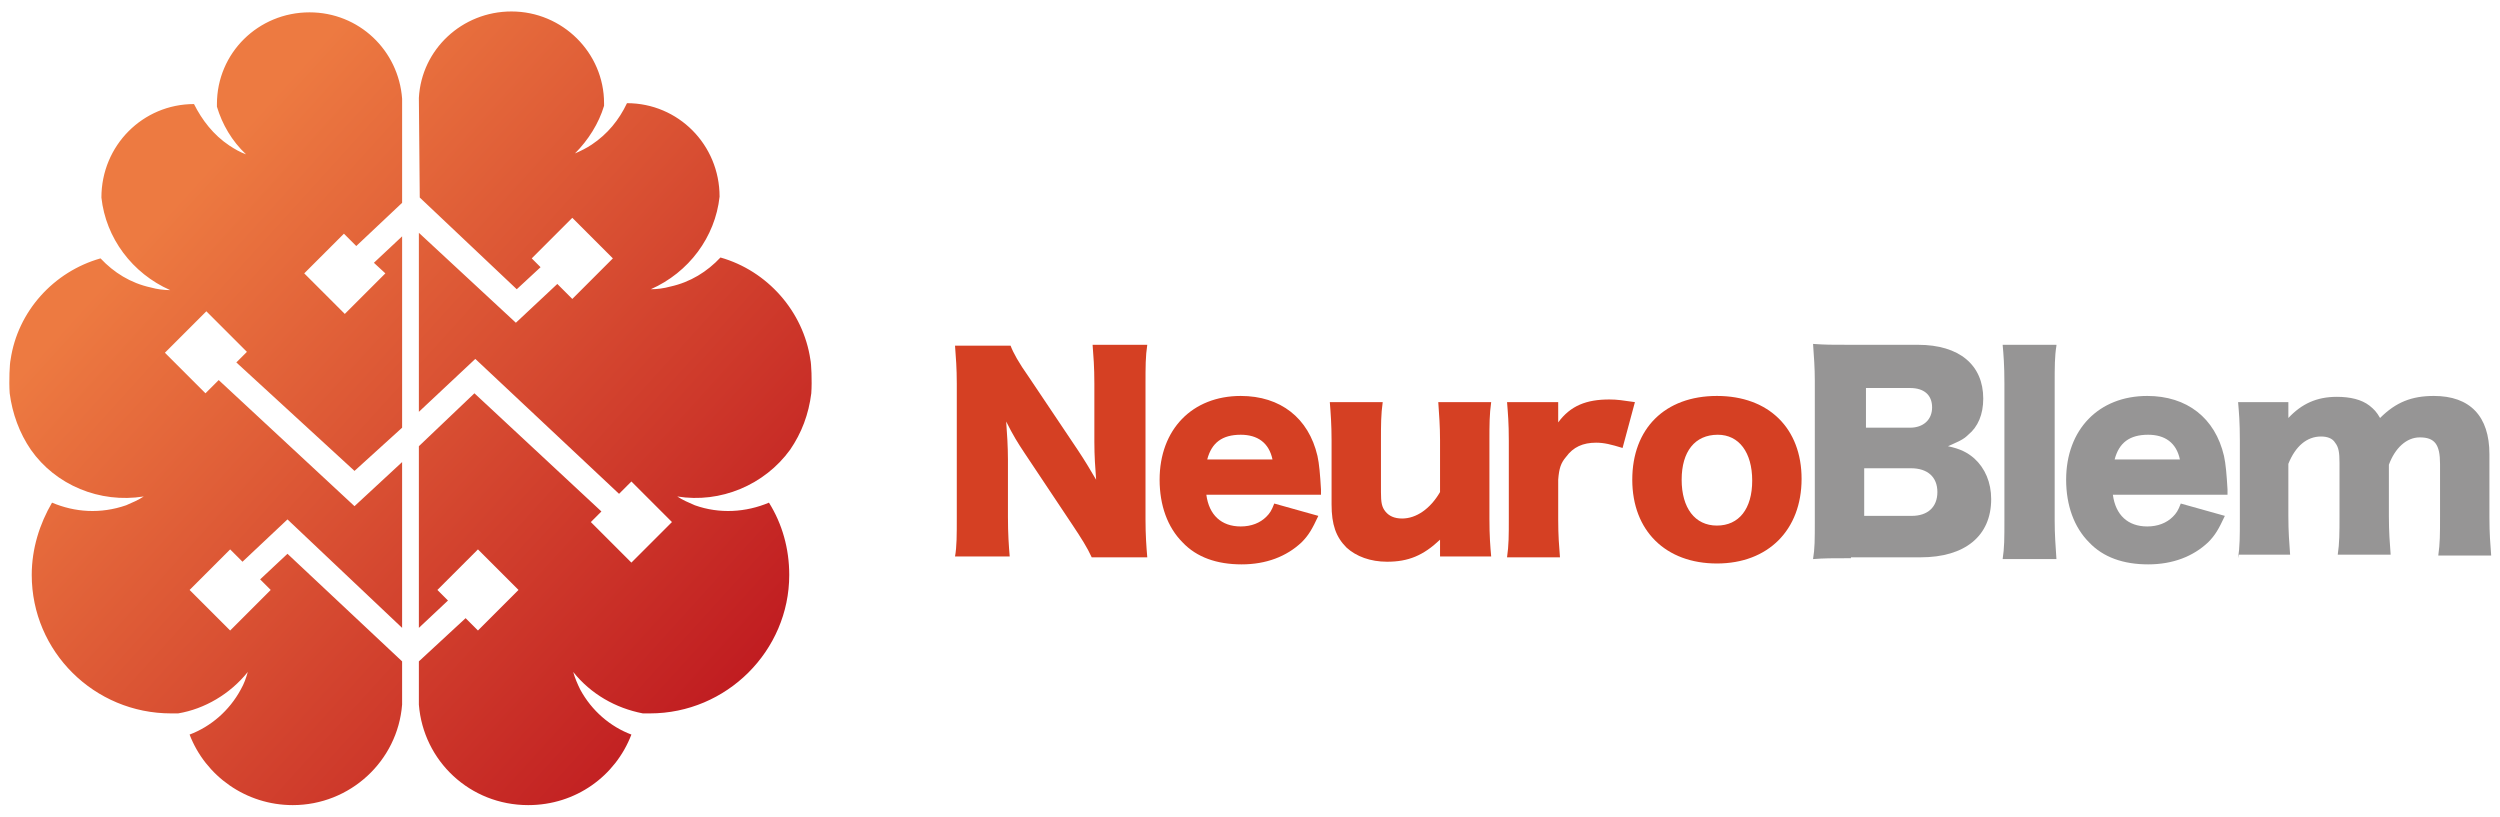 <?xml version="1.0" encoding="utf-8"?>
<!-- Generator: Adobe Illustrator 23.0.2, SVG Export Plug-In . SVG Version: 6.00 Build 0)  -->
<svg version="1.1" id="图层_1" xmlns="http://www.w3.org/2000/svg" xmlns:xlink="http://www.w3.org/1999/xlink" x="0px" y="0px"
	 viewBox="0 0 283.5 92.7" style="enable-background:new 0 0 283.5 92.7;" xml:space="preserve">
<style type="text/css">
	.st0{enable-background:new    ;}
	.st1{fill:#D54023;}
	.st2{fill:#969595;}
	.st3{fill:url(#Combined-Shape-Copy-6_1_);}
</style>
<g>
	<g class="st0">
		<path class="st1" d="M122.2,51c0.8,1.2,1.4,2.2,2.1,3.4c-0.1-1.3-0.2-2.7-0.2-4.3v-6.6c0-1.9-0.1-3.1-0.2-4.4h6.2
			c-0.2,1.3-0.2,2.5-0.2,4.4v15.4c0,1.8,0.1,3.1,0.2,4.3h-6.3c-0.5-1.1-1.2-2.2-2.2-3.7l-5.4-8.1c-0.8-1.2-1.3-2-2.1-3.6
			c0.1,1.3,0.2,2.9,0.2,4.3v6.5c0,2,0.1,3.3,0.2,4.5h-6.2c0.2-1.1,0.2-2.4,0.2-4.5V43.5c0-1.7-0.1-3-0.2-4.3h6.3
			c0.3,0.8,0.9,1.9,2.1,3.6L122.2,51z"/>
		<path class="st1" d="M136.8,56.1c0.3,2.3,1.7,3.6,3.9,3.6c1.2,0,2.2-0.4,2.9-1.1c0.4-0.4,0.6-0.7,0.9-1.5l5,1.4
			c-0.7,1.5-1.1,2.2-1.9,3c-1.7,1.6-4,2.5-6.8,2.5c-2.8,0-5.1-0.8-6.7-2.5c-1.7-1.7-2.6-4.2-2.6-7.1c0-5.7,3.7-9.5,9.2-9.5
			c4.5,0,7.7,2.5,8.7,6.8c0.2,0.9,0.3,2.1,0.4,3.8c0,0.1,0,0.3,0,0.6H136.8z M144.3,52.1c-0.4-1.9-1.7-2.8-3.6-2.8
			c-2.1,0-3.3,0.9-3.8,2.8H144.3z"/>
		<path class="st1" d="M169.1,45.6c-0.2,1.4-0.2,2.6-0.2,4.3v8.9c0,2,0.1,3.2,0.2,4.3h-5.8V62c0-0.1,0-0.6,0-0.8
			c-1.9,1.8-3.6,2.5-6,2.5c-1.9,0-3.5-0.6-4.6-1.6c-1.2-1.2-1.7-2.6-1.7-4.9v-7.3c0-1.7-0.1-3.1-0.2-4.3h6c-0.2,1.4-0.2,2.6-0.2,4.3
			v5.9c0,1.2,0.1,1.7,0.5,2.2c0.4,0.5,1,0.8,1.9,0.8c1.6,0,3.2-1.1,4.3-3v-5.9c0-1.6-0.1-2.8-0.2-4.3H169.1z"/>
		<path class="st1" d="M184,50.8c-1.3-0.4-2.1-0.6-3-0.6c-1.5,0-2.6,0.5-3.4,1.6c-0.6,0.7-0.8,1.3-0.9,2.6v4.5c0,1.9,0.1,3,0.2,4.3
			h-6c0.2-1.4,0.2-2.5,0.2-4.4V50c0-2.1-0.1-3.1-0.2-4.4h5.8v2.3c1.4-1.9,3.2-2.6,5.8-2.6c0.9,0,1.5,0.1,2.9,0.3L184,50.8z"/>
		<path class="st1" d="M185.1,54.4c0-5.8,3.7-9.5,9.6-9.5c5.9,0,9.6,3.7,9.6,9.4c0,5.8-3.8,9.6-9.6,9.6
			C188.9,63.9,185.1,60.2,185.1,54.4z M190.7,54.4c0,3.2,1.5,5.2,4,5.2c2.5,0,4-1.9,4-5.1c0-3.2-1.5-5.2-3.9-5.2
			C192.2,49.3,190.7,51.2,190.7,54.4z"/>
	</g>
	<g class="st0">
		<path class="st2" d="M209.9,63.3c-2.2,0-3,0-4.3,0.1c0.2-1.2,0.2-2.2,0.2-4.3V43.2c0-1.5-0.1-2.8-0.2-4.2c1.5,0.1,1.9,0.1,4.3,0.1
			h7.6c4.7,0,7.4,2.3,7.4,6.1c0,1.8-0.6,3.2-1.7,4.1c-0.6,0.6-1.2,0.8-2.3,1.3c1.4,0.3,2.2,0.7,3,1.4c1.2,1.1,1.9,2.7,1.9,4.6
			c0,4.2-3,6.6-8,6.6H209.9z M216.6,48.5c1.5,0,2.5-0.9,2.5-2.3c0-1.4-0.9-2.2-2.5-2.2h-5v4.5H216.6z M211.5,58.5h5.3
			c1.8,0,2.9-1,2.9-2.7c0-1.7-1.1-2.7-3-2.7h-5.3V58.5z"/>
		<path class="st2" d="M233.2,39.2c-0.2,1.2-0.2,2.4-0.2,4.4v15.4c0,1.7,0.1,2.8,0.2,4.4h-6.1c0.2-1.3,0.2-2.3,0.2-4.4V43.5
			c0-2.1-0.1-3.3-0.2-4.4H233.2z"/>
		<path class="st2" d="M239.6,56.1c0.3,2.3,1.7,3.6,3.9,3.6c1.2,0,2.2-0.4,2.9-1.1c0.4-0.4,0.6-0.7,0.9-1.5l5,1.4
			c-0.7,1.5-1.1,2.2-1.9,3c-1.7,1.6-4,2.5-6.8,2.5c-2.8,0-5.1-0.8-6.7-2.5c-1.7-1.7-2.6-4.2-2.6-7.1c0-5.7,3.7-9.5,9.2-9.5
			c4.5,0,7.7,2.5,8.7,6.8c0.2,0.9,0.3,2.1,0.4,3.8c0,0.1,0,0.3,0,0.6H239.6z M247.2,52.1c-0.4-1.9-1.7-2.8-3.6-2.8
			c-2.1,0-3.3,0.9-3.8,2.8H247.2z"/>
		<path class="st2" d="M253.8,63.3c0.2-1.3,0.2-2.5,0.2-4.4V50c0-2.2-0.1-3.2-0.2-4.4h5.7v1.2c0,0.1,0,0.1,0,0.4c0,0,0,0.1,0,0.1
			c0,0,0,0.1,0,0.1c1.5-1.6,3.2-2.4,5.5-2.4c1.5,0,2.8,0.3,3.7,1c0.5,0.4,0.8,0.7,1.2,1.4c1.8-1.8,3.6-2.5,6.1-2.5
			c4.1,0,6.3,2.3,6.3,6.6v7.2c0,1.8,0.1,3,0.2,4.3h-6c0.2-1.4,0.2-2.4,0.2-4.4v-6c0-2.2-0.6-3-2.3-3c-1.5,0-2.8,1.2-3.5,3.1v5.9
			c0,1.7,0.1,3,0.2,4.3h-6c0.2-1.3,0.2-2.5,0.2-4.4v-6c0-1.2-0.1-1.8-0.5-2.3c-0.3-0.5-0.9-0.7-1.6-0.7c-1.6,0-2.9,1.1-3.7,3.1v5.9
			c0,1.8,0.1,3,0.2,4.4H253.8z"/>
	</g>
	
		<linearGradient id="Combined-Shape-Copy-6_1_" gradientUnits="userSpaceOnUse" x1="-641.756" y1="220.041" x2="-642.486" y2="220.695" gradientTransform="matrix(88 0 0 -87 56558.195 19224.816)">
		<stop  offset="0" style="stop-color:#BF1A20"/>
		<stop  offset="1" style="stop-color:#ED7A41"/>
	</linearGradient>
	<path id="Combined-Shape-Copy-6_3_" class="st3" d="M47.5,11.1c0.3-5.5,4.9-9.8,10.5-9.8c5.8,0,10.5,4.7,10.5,10.4
		c0,0.1,0,0.2,0,0.3c-0.6,2-1.8,3.9-3.3,5.4c0.7-0.3,1.3-0.6,1.9-1c1.8-1.2,3.1-2.8,4-4.7c5.8,0,10.5,4.7,10.5,10.6
		c-0.5,4.6-3.5,8.6-7.8,10.5c0.7,0,1.5-0.1,2.2-0.3c2.3-0.5,4.2-1.7,5.7-3.3c5.3,1.5,9.4,6.1,10.2,11.6c0.1,0.4,0.2,2.4,0.1,3.8
		c-0.3,2.4-1.1,4.5-2.4,6.4c-2.9,4-7.9,6.1-12.8,5.3c0.6,0.4,1.3,0.7,2,1c2.8,1,5.8,0.8,8.4-0.3c1.5,2.4,2.3,5.2,2.3,8.2
		c0,8.6-7.1,15.7-15.8,15.7c-0.3,0-0.6,0-0.8,0c-3.1-0.6-5.9-2.2-7.9-4.7c0.2,0.7,0.5,1.4,0.8,2c1.3,2.4,3.4,4.2,5.8,5.1
		c-1.8,4.7-6.3,8-11.7,8c-6.6,0-11.9-5-12.4-11.4l0-4.9l5.3-4.9l1.4,1.4l4.6-4.6l-4.6-4.6l-4.6,4.6l1.2,1.2l-3.3,3.1l0-20.6l6.3-6
		L68.2,58L67,59.2l4.6,4.6l4.6-4.6l-4.6-4.6l-1.4,1.4L53.9,40.7l-6.4,6l0-20.3l11,10.2l4.7-4.4l1.7,1.7l4.6-4.6l-4.6-4.6l-4.6,4.6
		l1,1l-2.7,2.5l-11-10.4 M42.4,29.8l3.2-3l0,21.7l-5.4,4.9L26.8,41.1l1.2-1.2l-4.6-4.6L18.7,40l4.6,4.6l1.5-1.5l15.4,14.3l5.4-5
		l0,19.3l0-0.5l-13-12.3l-5.1,4.8l-1.4-1.4l-4.6,4.6l4.6,4.6l4.6-4.6l-1.2-1.2l3.1-2.9l13,12.2l0,4.9c-0.5,6.4-5.9,11.4-12.4,11.4
		c-5.3,0-9.9-3.3-11.7-8c2.4-0.9,4.5-2.7,5.8-5.1c0.4-0.7,0.6-1.3,0.8-2c-2,2.5-4.9,4.2-7.9,4.7c-0.3,0-0.6,0-0.8,0
		c-8.7,0-15.8-7-15.8-15.7c0-3,0.9-5.8,2.3-8.2c2.6,1.1,5.5,1.3,8.4,0.3c0.7-0.3,1.4-0.6,2-1c-5,0.8-10-1.3-12.8-5.3
		c-1.3-1.9-2.1-4.1-2.4-6.4c-0.1-1.4,0-3.4,0.1-3.8C2,35.3,6.1,30.8,11.4,29.3c1.5,1.6,3.4,2.8,5.7,3.3c0.7,0.2,1.5,0.3,2.2,0.3
		C15,31,12,27,11.5,22.4c0-5.9,4.7-10.6,10.5-10.6c0.9,1.8,2.2,3.5,4,4.7c0.6,0.4,1.3,0.8,1.9,1c-1.6-1.5-2.7-3.4-3.3-5.4
		c0-0.1,0-0.2,0-0.3c0-5.8,4.7-10.4,10.5-10.4c5.6,0,10.1,4.3,10.5,9.8l0,11.8l-5.2,4.9l-1.4-1.4L34.5,31l4.6,4.6l4.6-4.6L42.4,29.8
		z"/>
</g>
</svg>

